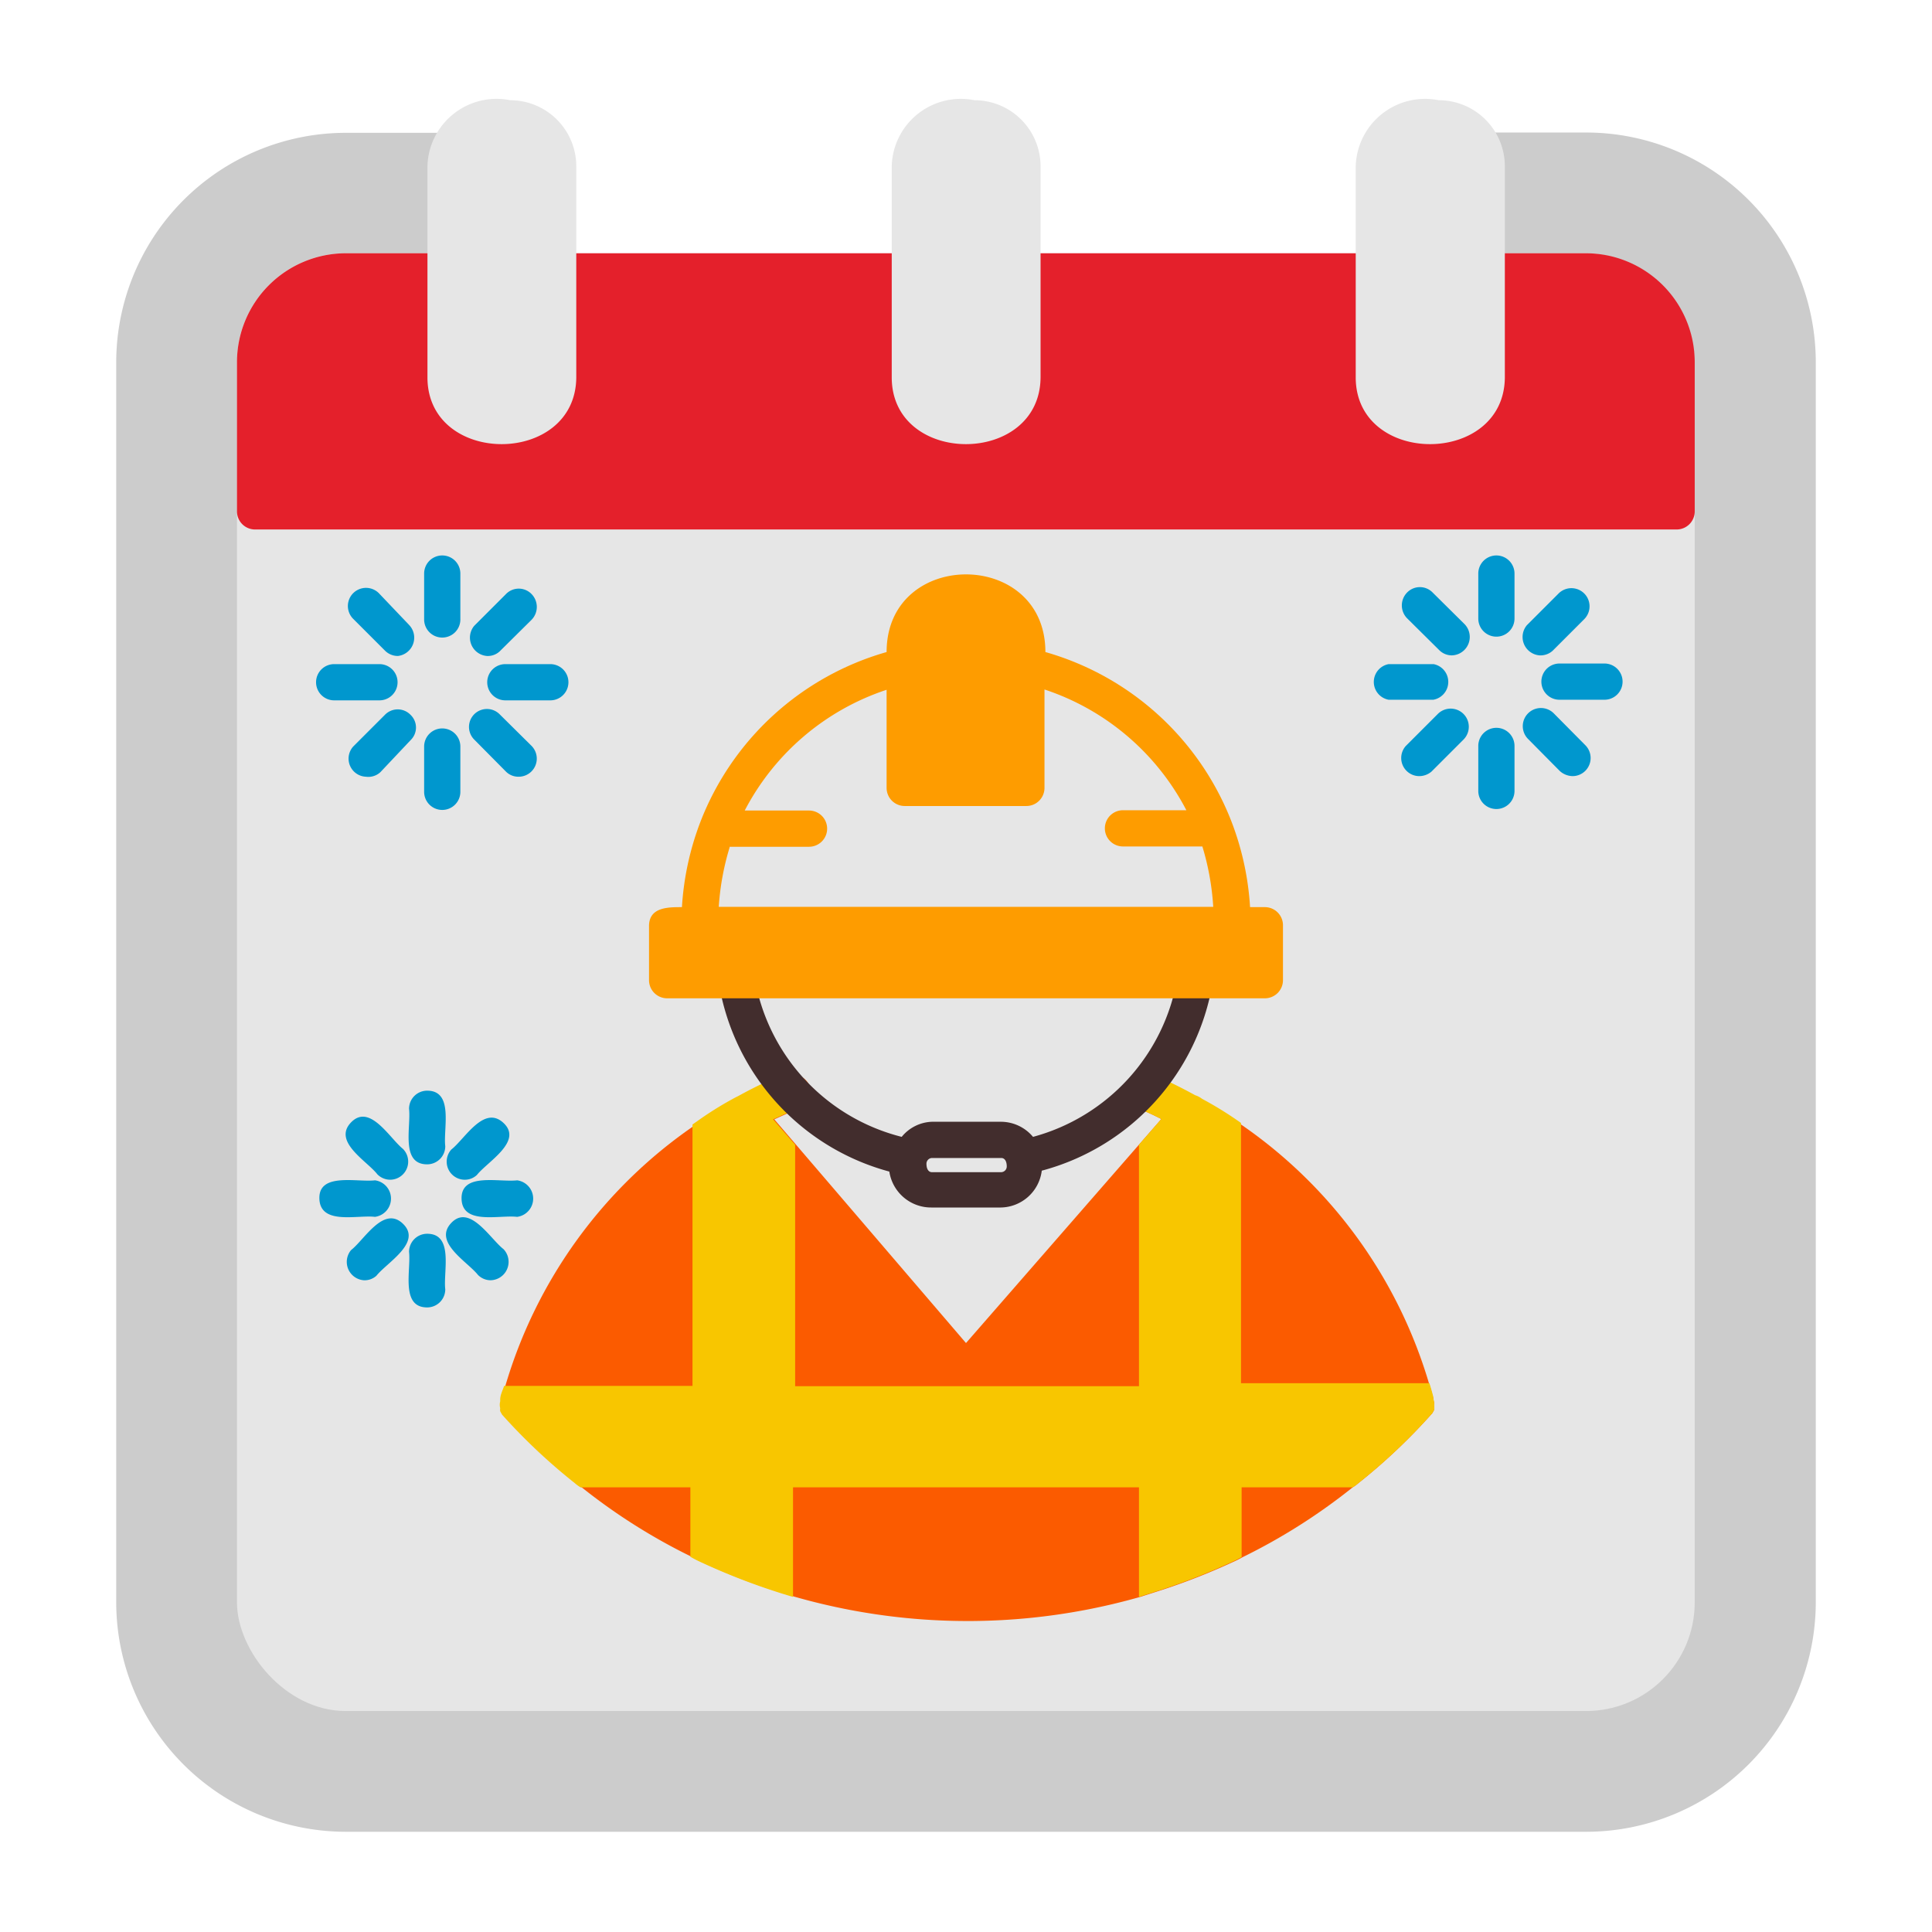 <svg xmlns="http://www.w3.org/2000/svg" viewBox="0 0 64 64"><defs><style>.cls-1{fill:#0097ce;}.cls-2{fill:#ccc;}.cls-3{fill:#e6e6e6;}.cls-4{fill:#e4202b;}.cls-5{fill:#fb5b00;}.cls-6{fill:#f8c600;}.cls-7{fill:#422d2d;}.cls-8{fill:#fe9c00;}</style></defs><g id="Layer_17" data-name="Layer 17"><path class="cls-1" d="M50.5,39.87c-.89,0-.54-1.25-.6-1.82a.6.6,0,0,1,.6-.6c.88,0,.53,1.24.6,1.82A.6.6,0,0,1,50.5,39.87Z"/><path class="cls-1" d="M50.5,44.53c-.89,0-.54-1.24-.6-1.82a.6.6,0,0,1,.6-.6c.88,0,.53,1.25.6,1.82A.6.6,0,0,1,50.5,44.53Z"/><path class="cls-1" d="M51.7,40.37a.61.61,0,0,1-.42-1c.43-.34,1.07-1.47,1.71-.86a.61.61,0,0,1,0,.85C52.73,39.53,52.08,40.42,51.7,40.37Z"/><path class="cls-1" d="M53.42,41.57H52.2a.6.6,0,0,1,0-1.2h1.22A.6.6,0,0,1,53.42,41.57Z"/><path class="cls-1" d="M52.57,43.64c-.38.06-1-.84-1.29-1a.59.59,0,0,1,0-.85c.64-.61,1.28.53,1.71.87A.6.6,0,0,1,52.57,43.64Z"/><path class="cls-1" d="M48.43,43.64a.6.6,0,0,1-.43-1c.44-.34,1.08-1.48,1.71-.87a.59.59,0,0,1,0,.85C49.45,42.8,48.81,43.7,48.43,43.64Z"/><path class="cls-1" d="M48.79,41.57H47.57a.6.6,0,0,1,0-1.2h1.22A.6.6,0,0,1,48.79,41.57Z"/><path class="cls-1" d="M49.29,40.37c-.37.05-1-.84-1.29-1-.55-.54.31-1.41.85-.85l.86.86A.61.61,0,0,1,49.29,40.37Z"/><path class="cls-2" d="M52.55,4.39H49.16a.61.61,0,0,0-.56.81c.1,0,0,3.63,0,3.74a.59.59,0,0,0,.6.65h3.29a2.41,2.41,0,0,1,2.4,2.4V53.08a2.41,2.41,0,0,1-2.4,2.4H11.45a2.41,2.41,0,0,1-2.4-2.4V12a2.41,2.41,0,0,1,2.4-2.4h3.31a.6.6,0,0,0,.6-.6c0-.07,0-3.85.05-3.79a.61.61,0,0,0-.56-.81h-3.4A7.61,7.61,0,0,0,3.85,12V53.08a7.61,7.61,0,0,0,7.6,7.6h41.1a7.61,7.61,0,0,0,7.6-7.6V12A7.61,7.61,0,0,0,52.55,4.39Z"/><rect class="cls-3" x="7.85" y="8.39" width="48.29" height="48.29" rx="3.6"/><path class="cls-4" d="M52.54,8.39H11.45A3.61,3.61,0,0,0,7.85,12v4.94a.6.6,0,0,0,.6.6H55.54a.6.6,0,0,0,.6-.6V12A3.61,3.61,0,0,0,52.54,8.39Z"/><path class="cls-3" d="M16.9,3.32A2.29,2.29,0,0,0,14.16,5.5v7c0,2.95,4.91,2.95,4.93,0v-7A2.19,2.19,0,0,0,16.9,3.32Z"/><path class="cls-3" d="M32.28,3.32A2.29,2.29,0,0,0,29.54,5.5v7c0,2.95,4.91,2.95,4.93,0v-7A2.19,2.19,0,0,0,32.28,3.32Z"/><path class="cls-3" d="M47.66,3.32A2.3,2.3,0,0,0,44.91,5.5v7c0,2.95,4.92,2.95,4.94,0v-7A2.19,2.19,0,0,0,47.66,3.32Z"/><path class="cls-5" d="M47.51,46.49a.43.43,0,0,1,0,.11.29.29,0,0,1,0,.1l-.06.11,0,0A19.45,19.45,0,0,1,45,49.13a1.33,1.33,0,0,1-.19.14,19.67,19.67,0,0,1-3.64,2.31,3.59,3.59,0,0,1-.34.17,21.55,21.55,0,0,1-2.28.9l-.78.25a20.83,20.83,0,0,1-14.51-1.15,3.84,3.84,0,0,1-.35-.18,19.62,19.62,0,0,1-3.64-2.3,1.33,1.33,0,0,1-.19-.14,19.45,19.45,0,0,1-2.41-2.27l0,0-.06-.11a.29.29,0,0,1,0-.1.45.45,0,0,1,0-.23v-.06c0-.15.08-.3.13-.45a15.88,15.88,0,0,1,6.24-8.61l.27-.19a11.5,11.5,0,0,1,1.16-.71l.1-.05a15.25,15.25,0,0,1,1.54-.74.53.53,0,0,1,.33,0,.6.6,0,0,1,.12,1.14l-.12,0-.73.33L32,44.49l6.47-7.42a8.11,8.11,0,0,0-.74-.34l-.12,0a.6.6,0,0,1,.12-1.14.53.53,0,0,1,.33,0,15.29,15.29,0,0,1,1.53.74.72.72,0,0,1,.23.12s0,0,0,0a11.87,11.87,0,0,1,1.29.8,15.86,15.86,0,0,1,6.24,8.62c.05.15.09.3.13.45v.06A.49.49,0,0,1,47.51,46.49Z"/><path class="cls-1" d="M14.65,21.12a.6.6,0,0,1-.6-.6V19a.6.6,0,0,1,.6-.6.6.6,0,0,1,.6.6v1.5A.6.6,0,0,1,14.65,21.12Z"/><path class="cls-1" d="M14.65,26.83a.6.6,0,0,1-.6-.6v-1.5a.6.6,0,0,1,.6-.6.6.6,0,0,1,.6.6v1.5A.6.6,0,0,1,14.65,26.83Z"/><path class="cls-1" d="M16.13,21.73a.61.61,0,0,1-.42-1l1.05-1.05a.59.59,0,0,1,.85,0,.61.61,0,0,1,0,.85l-1.06,1.05A.58.58,0,0,1,16.13,21.73Z"/><path class="cls-1" d="M18.23,23.2H16.74a.6.6,0,0,1,0-1.2h1.49A.6.6,0,0,1,18.23,23.2Z"/><path class="cls-1" d="M17.18,25.73a.58.58,0,0,1-.42-.17L15.71,24.5a.59.59,0,0,1,.84-.84l1.06,1.05A.6.6,0,0,1,17.18,25.73Z"/><path class="cls-1" d="M12.12,25.73a.6.6,0,0,1-.42-1l1.05-1.05a.59.59,0,0,1,.85,0,.58.58,0,0,1,0,.84l-1,1.06A.59.59,0,0,1,12.12,25.73Z"/><path class="cls-1" d="M12.57,23.2h-1.5a.6.6,0,0,1,0-1.2h1.5A.6.6,0,0,1,12.57,23.2Z"/><path class="cls-1" d="M13.18,21.73a.6.6,0,0,1-.43-.18L11.7,20.5a.6.6,0,0,1,.85-.85l1,1.05A.61.61,0,0,1,13.18,21.73Z"/><path class="cls-1" d="M14.15,38.57c-.89,0-.53-1.24-.6-1.84a.6.6,0,0,1,.6-.6c.89,0,.53,1.25.6,1.84A.6.6,0,0,1,14.15,38.57Z"/><path class="cls-1" d="M14.15,43.31c-.89,0-.53-1.24-.6-1.84a.6.6,0,0,1,.6-.6c.89,0,.53,1.25.6,1.84A.6.6,0,0,1,14.15,43.31Z"/><path class="cls-1" d="M15.38,39.08a.6.6,0,0,1-.43-1c.45-.35,1.08-1.49,1.73-.88s-.53,1.28-.88,1.72A.58.58,0,0,1,15.38,39.08Z"/><path class="cls-1" d="M17.13,40.31c-.6-.07-1.82.28-1.84-.6s1.24-.54,1.84-.61A.61.61,0,0,1,17.13,40.31Z"/><path class="cls-1" d="M16.25,42.41a.59.59,0,0,1-.42-.18c-.35-.44-1.49-1.08-.88-1.72s1.29.53,1.73.87A.61.61,0,0,1,16.25,42.41Z"/><path class="cls-1" d="M12.05,42.41a.61.61,0,0,1-.42-1c.44-.34,1.08-1.49,1.72-.87s-.53,1.28-.88,1.72A.58.58,0,0,1,12.05,42.41Z"/><path class="cls-1" d="M12.42,40.31c-.59-.07-1.81.28-1.84-.6s1.25-.54,1.84-.61A.61.61,0,0,1,12.42,40.31Z"/><path class="cls-1" d="M12.93,39.08a.6.6,0,0,1-.43-.18c-.34-.44-1.49-1.08-.87-1.72s1.28.53,1.72.88A.6.6,0,0,1,12.93,39.08Z"/><path class="cls-1" d="M49.57,21.09a.6.6,0,0,1-.6-.6V19a.6.6,0,0,1,1.2,0v1.49A.6.6,0,0,1,49.57,21.09Z"/><path class="cls-1" d="M49.57,26.8a.6.6,0,0,1-.6-.6V24.71a.6.6,0,0,1,1.2,0V26.2A.6.6,0,0,1,49.57,26.8Z"/><path class="cls-1" d="M51,21.71a.61.61,0,0,1-.42-1l1.05-1.05a.6.6,0,0,1,.85.85l-1.05,1.05A.6.6,0,0,1,51,21.71Z"/><path class="cls-1" d="M53.15,23.18H51.66a.6.6,0,0,1,0-1.2h1.49A.6.6,0,0,1,53.15,23.18Z"/><path class="cls-1" d="M52.1,25.71a.65.65,0,0,1-.43-.17l-1.05-1.06a.6.6,0,0,1,.85-.85l1.05,1.06A.6.6,0,0,1,52.1,25.71Z"/><path class="cls-1" d="M47,25.71a.6.6,0,0,1-.43-1l1.06-1.06a.6.6,0,0,1,.85.85l-1.06,1.06A.63.63,0,0,1,47,25.71Z"/><path class="cls-1" d="M47.48,23.18H46A.6.6,0,0,1,46,22h1.49A.6.6,0,0,1,47.48,23.18Z"/><path class="cls-1" d="M48.09,21.71a.59.59,0,0,1-.42-.18l-1.06-1.05a.61.61,0,0,1,0-.85.59.59,0,0,1,.85,0l1.06,1.05A.61.61,0,0,1,48.09,21.71Z"/><path class="cls-6" d="M47.51,46.49a.43.43,0,0,1,0,.11.29.29,0,0,1,0,.1l-.06.11,0,0A19.45,19.45,0,0,1,45,49.13a1.33,1.33,0,0,1-.19.14H41.13v2.31a3.59,3.59,0,0,1-.34.17,21.55,21.55,0,0,1-2.28.9l-.78.25V49.27H26.27V52.9a22.12,22.12,0,0,1-3.05-1.15,3.84,3.84,0,0,1-.35-.18v-2.3H19.23a1.33,1.33,0,0,1-.19-.14,19.45,19.45,0,0,1-2.41-2.27l0,0-.06-.11a.29.29,0,0,1,0-.1.45.45,0,0,1,0-.23v-.06c0-.15.08-.3.13-.45h6.24V37.25l.27-.19a11.5,11.5,0,0,1,1.16-.71l.1-.05a15.25,15.25,0,0,1,1.54-.74.53.53,0,0,1,.33,0v1.19l-.73.33.73.84v8H37.73V37.92l.74-.85a8.11,8.11,0,0,0-.74-.34V35.54a.53.53,0,0,1,.33,0,15.29,15.29,0,0,1,1.53.74.72.72,0,0,1,.23.12s0,0,0,0a11.87,11.87,0,0,1,1.29.8v8.62h6.24c.05.15.09.3.13.45v.06A.49.49,0,0,1,47.51,46.49Z"/><path class="cls-7" d="M40.17,32.55A.6.6,0,0,0,39,32.4a6.59,6.59,0,0,1-4.78,5.26,1.39,1.39,0,0,0-1.05-.5h-2.3a1.35,1.35,0,0,0-1,.5A6.57,6.57,0,0,1,25,32.4a.6.6,0,0,0-1.19.15,7.77,7.77,0,0,0,5.65,6.26A1.4,1.4,0,0,0,30.85,40h2.3a1.39,1.39,0,0,0,1.36-1.22A7.76,7.76,0,0,0,40.17,32.55Zm-7,6.28h-2.3c-.1,0-.18-.09-.18-.28a.19.19,0,0,1,.18-.19h2.3c.1,0,.18.09.18.28A.19.19,0,0,1,33.15,38.83Z"/><path class="cls-8" d="M41.9,30.05h-.49a9.47,9.47,0,0,0-.61-2.82,9.36,9.36,0,0,0-6.17-5.63c0-3.43-5.26-3.43-5.26,0a9.36,9.36,0,0,0-6.17,5.63,9.47,9.47,0,0,0-.61,2.82c-.46,0-1.07,0-1.09.6v1.82a.6.6,0,0,0,.6.6H41.9a.6.6,0,0,0,.6-.6V30.65A.6.6,0,0,0,41.9,30.05Zm-17.73-2H26.8a.6.6,0,0,0,0-1.2H24.67a8.2,8.2,0,0,1,4.7-4V26.1a.6.6,0,0,0,.6.6H34a.6.6,0,0,0,.6-.6V22.84a8.2,8.2,0,0,1,4.7,4H37.2a.6.6,0,0,0,0,1.2h2.63a8.65,8.65,0,0,1,.36,2H23.81A8.65,8.65,0,0,1,24.17,28.07Z"/></g></svg>